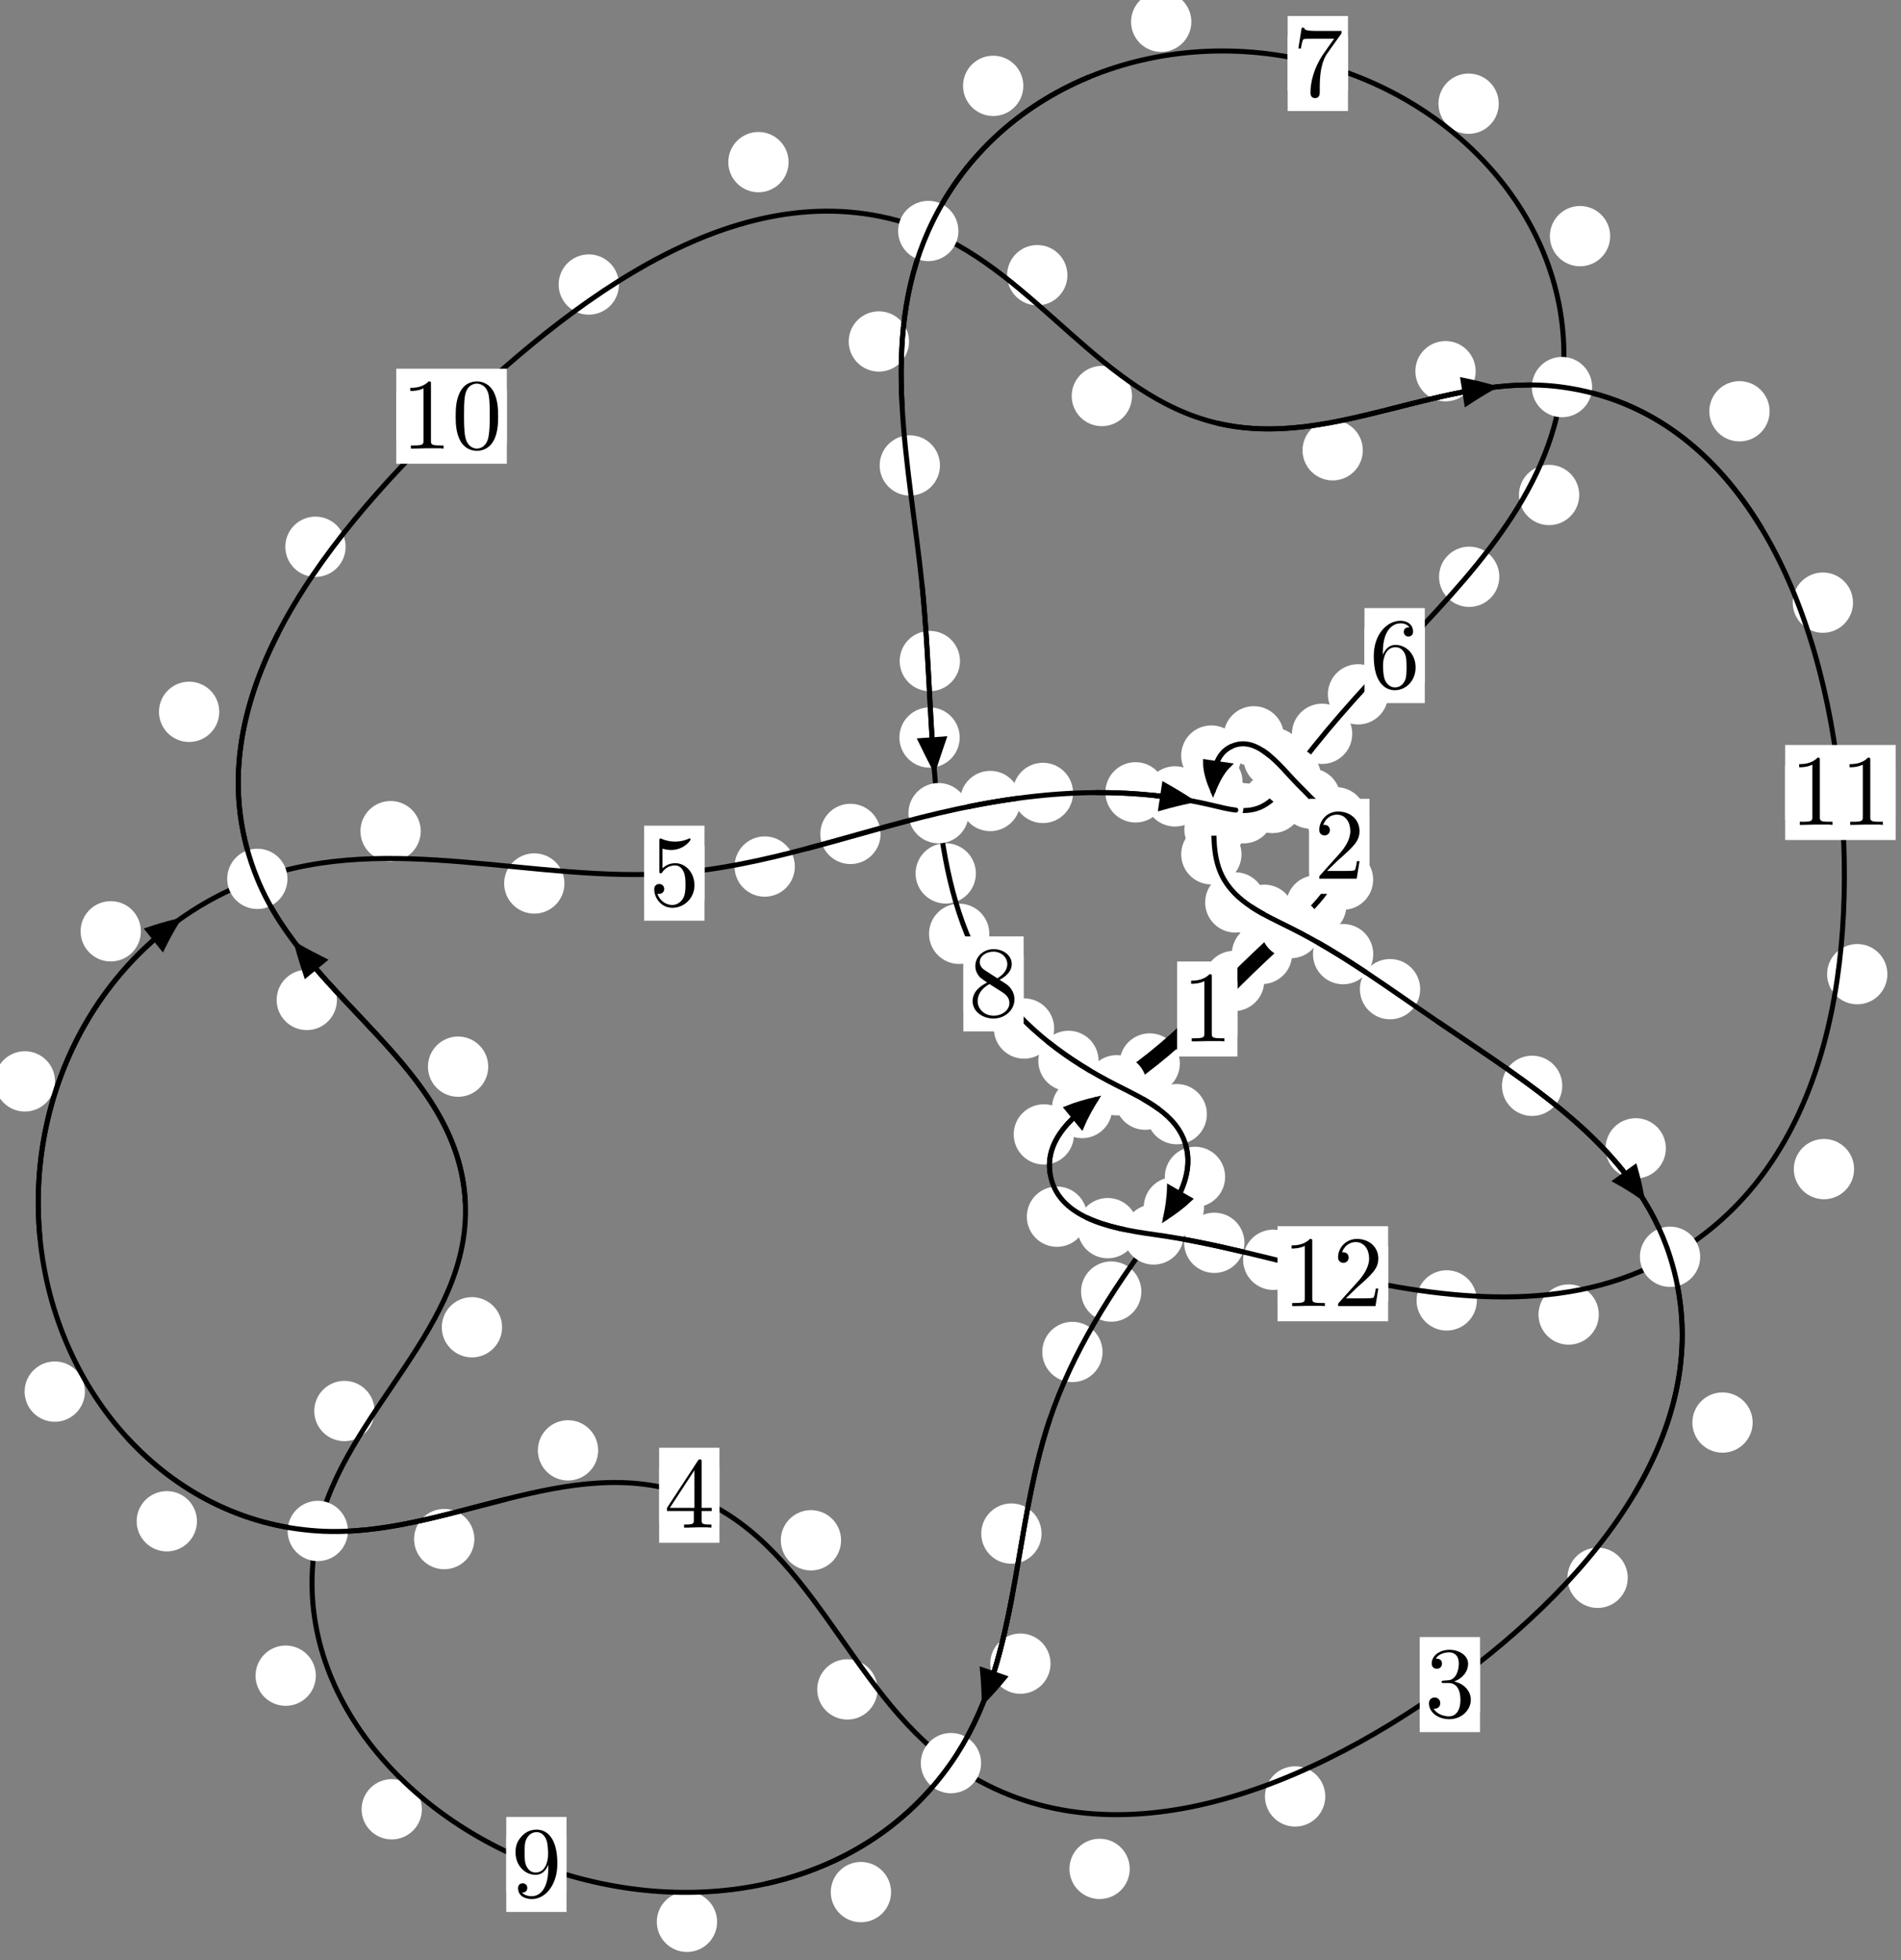 <?xml version="1.0"?>
<!-- Created by MetaPost 1.999 on 2021.07.05:2357 -->
<svg version="1.1" xmlns="http://www.w3.org/2000/svg" xmlns:xlink="http://www.w3.org/1999/xlink" width="188.492" height="194.332" viewBox="0 0 188.492 194.332">
<rect x="0" y="0" width="188.492" height="194.332" fill="#808080" stroke="none"/>
<!-- Original BoundingBox: -128.523697 -101.502838 59.967865 92.829147 -->
  <defs>
    <g transform="scale(0.01,0.01)" id="GLYPHcmr10_48">
      <path style="fill-rule: evenodd;" d="M460 -320C460 -400,455 -480,420 -554C374 -650,292 -666,250 -666C190 -666,117 -640,76 -547C44 -478,39 -400,39 -320C39 -245,43 -155,84 -79C127 2,200 22,249 22C303 22,379 1,423 -94C455 -163,460 -241,460 -320M249 -0C210 -0,151 -25,133 -121C122 -181,122 -273,122 -332C122 -396,122 -462,130 -516C149 -635,224 -644,249 -644C282 -644,348 -626,367 -527C377 -471,377 -395,377 -332C377 -257,377 -189,366 -125C351 -30,294 -0,249 -0"></path>
    </g>
    <g transform="scale(0.01,0.01)" id="GLYPHcmr10_49">
      <path style="fill-rule: evenodd;" d="M294 -640C294 -664,294 -666,271 -666C209 -602,121 -602,89 -602L89 -571C109 -571,168 -571,220 -597L220 -79C220 -43,217 -31,127 -31L95 -31L95 -0L257 -0L130 -3L217 -3L257 -3L297 -3L384 -3L419 -0L419 -31L387 -31C297 -31,294 -42,294 -79"></path>
    </g>
    <g transform="scale(0.01,0.01)" id="GLYPHcmr10_50">
      <path style="fill-rule: evenodd;" d="M127 -77L233 -180C389 -318,449 -372,449 -472C449 -586,359 -666,237 -666C124 -666,50 -574,50 -485C50 -429,100 -429,103 -429C120 -429,155 -441,155 -482C155 -508,137 -534,102 -534C94 -534,92 -534,89 -533C112 -598,166 -635,224 -635C315 -635,358 -554,358 -472C358 -392,308 -313,253 -251L61 -37C50 -26,50 -24,50 -0L421 -0L449 -174L424 -174C419 -144,412 -100,402 -85C395 -77,329 -77,307 -77"></path>
    </g>
    <g transform="scale(0.01,0.01)" id="GLYPHcmr10_51">
      <path style="fill-rule: evenodd;" d="M290 -352C372 -379,430 -449,430 -528C430 -610,342 -666,246 -666C145 -666,69 -606,69 -530C69 -497,91 -478,120 -478C151 -478,171 -500,171 -529C171 -579,124 -579,109 -579C140 -628,206 -641,242 -641C283 -641,338 -619,338 -529C338 -517,336 -459,310 -415C280 -367,246 -364,221 -363C213 -362,189 -360,182 -360C174 -359,167 -358,167 -348C167 -337,174 -337,191 -337L235 -337C317 -337,354 -269,354 -171C354 -35,285 -6,241 -6C198 -6,123 -23,88 -82C123 -77,154 -99,154 -137C154 -173,127 -193,98 -193C74 -193,42 -179,42 -135C42 -44,135 22,244 22C366 22,457 -69,457 -171C457 -253,394 -331,290 -352"></path>
    </g>
    <g transform="scale(0.01,0.01)" id="GLYPHcmr10_52">
      <path style="fill-rule: evenodd;" d="M294 -165L294 -78C294 -42,292 -31,218 -31L197 -31L197 -0L332 -0L238 -3L290 -3L332 -3L374 -3L427 -3L468 -0L468 -31L447 -31C373 -31,371 -42,371 -78L371 -165L471 -165L471 -196L371 -196L371 -651C371 -671,371 -677,355 -677C346 -677,343 -677,335 -665L28 -196L28 -165M300 -196L56 -196L300 -569"></path>
    </g>
    <g transform="scale(0.01,0.01)" id="GLYPHcmr10_53">
      <path style="fill-rule: evenodd;" d="M449 -201C449 -320,367 -420,259 -420C211 -420,168 -404,132 -369L132 -564C152 -558,185 -551,217 -551C340 -551,410 -642,410 -655C410 -661,407 -666,400 -666C399 -666,397 -666,392 -663C372 -654,323 -634,256 -634C216 -634,170 -641,123 -662C115 -665,113 -665,111 -665C101 -665,101 -657,101 -641L101 -345C101 -327,101 -319,115 -319C122 -319,124 -322,128 -328C139 -344,176 -398,257 -398C309 -398,334 -352,342 -334C358 -297,360 -258,360 -208C360 -173,360 -113,336 -71C312 -32,275 -6,229 -6C156 -6,99 -59,82 -118C85 -117,88 -116,99 -116C132 -116,149 -141,149 -165C149 -189,132 -214,99 -214C85 -214,50 -207,50 -161C50 -75,119 22,231 22C347 22,449 -74,449 -201"></path>
    </g>
    <g transform="scale(0.01,0.01)" id="GLYPHcmr10_54">
      <path style="fill-rule: evenodd;" d="M132 -328L132 -352C132 -605,256 -641,307 -641C331 -641,373 -635,395 -601C380 -601,340 -601,340 -556C340 -525,364 -510,386 -510C402 -510,432 -519,432 -558C432 -618,388 -666,305 -666C177 -666,42 -537,42 -316C42 -49,158 22,251 22C362 22,457 -72,457 -204C457 -331,368 -427,257 -427C189 -427,152 -376,132 -328M251 -6C188 -6,158 -66,152 -81C134 -128,134 -208,134 -226C134 -304,166 -404,256 -404C272 -404,318 -404,349 -342C367 -305,367 -254,367 -205C367 -157,367 -107,350 -71C320 -11,274 -6,251 -6"></path>
    </g>
    <g transform="scale(0.01,0.01)" id="GLYPHcmr10_55">
      <path style="fill-rule: evenodd;" d="M476 -609C485 -621,485 -623,485 -644L242 -644C120 -644,118 -657,114 -676L89 -676L56 -470L81 -470C84 -486,93 -549,106 -561C113 -567,191 -567,204 -567L411 -567C400 -551,321 -442,299 -409C209 -274,176 -135,176 -33C176 -23,176 22,222 22C268 22,268 -23,268 -33L268 -84C268 -139,271 -194,279 -248C283 -271,297 -357,341 -419"></path>
    </g>
    <g transform="scale(0.01,0.01)" id="GLYPHcmr10_56">
      <path style="fill-rule: evenodd;" d="M163 -457C117 -487,113 -521,113 -538C113 -599,178 -641,249 -641C322 -641,386 -589,386 -517C386 -460,347 -412,287 -377M309 -362C381 -399,430 -451,430 -517C430 -609,341 -666,250 -666C150 -666,69 -592,69 -499C69 -481,71 -436,113 -389C124 -377,161 -352,186 -335C128 -306,42 -250,42 -151C42 -45,144 22,249 22C362 22,457 -61,457 -168C457 -204,446 -249,408 -291C389 -312,373 -322,309 -362M209 -320L332 -242C360 -223,407 -193,407 -132C407 -58,332 -6,250 -6C164 -6,92 -68,92 -151C92 -209,124 -273,209 -320"></path>
    </g>
    <g transform="scale(0.01,0.01)" id="GLYPHcmr10_57">
      <path style="fill-rule: evenodd;" d="M367 -318L367 -286C367 -52,263 -6,205 -6C188 -6,134 -8,107 -42C151 -42,159 -71,159 -88C159 -119,135 -134,113 -134C97 -134,67 -125,67 -86C67 -19,121 22,206 22C335 22,457 -114,457 -329C457 -598,342 -666,253 -666C198 -666,149 -648,106 -603C65 -558,42 -516,42 -441C42 -316,130 -218,242 -218C303 -218,344 -260,367 -318M243 -241C227 -241,181 -241,150 -304C132 -341,132 -391,132 -440C132 -494,132 -541,153 -578C180 -628,218 -641,253 -641C299 -641,332 -607,349 -562C361 -530,365 -467,365 -421C365 -338,331 -241,243 -241"></path>
    </g>
  </defs>
  <path d="M125.353 97.242C125.353 96.45,125.038 95.69,124.477 95.129C123.917 94.569,123.157 94.254,122.364 94.254C121.571 94.254,120.811 94.569,120.251 95.129C119.69 95.69,119.375 96.45,119.375 97.242C119.375 98.035,119.69 98.795,120.251 99.356C120.811 99.916,121.571 100.231,122.364 100.231C123.157 100.231,123.917 99.916,124.477 99.356C125.038 98.795,125.353 98.035,125.353 97.242Z" style="fill: rgb(100%,100%,100%);stroke: none;"></path>
  <path d="M122.694 100.025C122.694 99.232,122.379 98.472,121.819 97.912C121.258 97.351,120.498 97.036,119.706 97.036C118.913 97.036,118.153 97.351,117.592 97.912C117.032 98.472,116.717 99.232,116.717 100.025C116.717 100.818,117.032 101.578,117.592 102.138C118.153 102.699,118.913 103.014,119.706 103.014C120.498 103.014,121.258 102.699,121.819 102.138C122.379 101.578,122.694 100.818,122.694 100.025Z" style="fill: rgb(100%,100%,100%);stroke: none;"></path>
  <path d="M133.5 89.754C133.5 88.962,133.185 88.201,132.625 87.641C132.064 87.08,131.304 86.766,130.512 86.766C129.719 86.766,128.959 87.08,128.398 87.641C127.838 88.201,127.523 88.962,127.523 89.754C127.523 90.547,127.838 91.307,128.398 91.868C128.959 92.428,129.719 92.743,130.512 92.743C131.304 92.743,132.064 92.428,132.625 91.868C133.185 91.307,133.5 90.547,133.5 89.754Z" style="fill: rgb(100%,100%,100%);stroke: none;"></path>
  <path d="M128.12 94.565C128.12 93.773,127.805 93.012,127.244 92.452C126.684 91.891,125.924 91.577,125.131 91.577C124.338 91.577,123.578 91.891,123.018 92.452C122.457 93.012,122.142 93.773,122.142 94.565C122.142 95.358,122.457 96.118,123.018 96.679C123.578 97.239,124.338 97.554,125.131 97.554C125.924 97.554,126.684 97.239,127.244 96.679C127.805 96.118,128.12 95.358,128.12 94.565Z" style="fill: rgb(100%,100%,100%);stroke: none;"></path>
  <path d="M135.475 81.018C135.475 80.226,135.16 79.466,134.599 78.905C134.039 78.345,133.279 78.03,132.486 78.03C131.693 78.03,130.933 78.345,130.373 78.905C129.812 79.466,129.497 80.226,129.497 81.018C129.497 81.811,129.812 82.571,130.373 83.132C130.933 83.692,131.693 84.007,132.486 84.007C133.279 84.007,134.039 83.692,134.599 83.132C135.16 82.571,135.475 81.811,135.475 81.018Z" style="fill: rgb(100%,100%,100%);stroke: none;"></path>
  <path d="M136.153 87.201C136.153 86.408,135.838 85.648,135.278 85.088C134.717 84.527,133.957 84.212,133.165 84.212C132.372 84.212,131.612 84.527,131.051 85.088C130.491 85.648,130.176 86.408,130.176 87.201C130.176 87.994,130.491 88.754,131.051 89.314C131.612 89.875,132.372 90.19,133.165 90.19C133.957 90.19,134.717 89.875,135.278 89.314C135.838 88.754,136.153 87.994,136.153 87.201Z" style="fill: rgb(100%,100%,100%);stroke: none;"></path>
  <path d="M129.272 75.141C129.272 74.349,128.957 73.589,128.397 73.028C127.836 72.468,127.076 72.153,126.283 72.153C125.491 72.153,124.73 72.468,124.17 73.028C123.609 73.589,123.295 74.349,123.295 75.141C123.295 75.934,123.609 76.694,124.17 77.255C124.73 77.815,125.491 78.13,126.283 78.13C127.076 78.13,127.836 77.815,128.397 77.255C128.957 76.694,129.272 75.934,129.272 75.141Z" style="fill: rgb(100%,100%,100%);stroke: none;"></path>
  <path d="M132.924 79.161C132.924 78.369,132.609 77.608,132.049 77.048C131.489 76.487,130.728 76.172,129.936 76.172C129.143 76.172,128.383 76.487,127.822 77.048C127.262 77.608,126.947 78.369,126.947 79.161C126.947 79.954,127.262 80.714,127.822 81.275C128.383 81.835,129.143 82.15,129.936 82.15C130.728 82.15,131.489 81.835,132.049 81.275C132.609 80.714,132.924 79.954,132.924 79.161Z" style="fill: rgb(100%,100%,100%);stroke: none;"></path>
  <path d="M123.096 74.9C123.096 74.108,122.781 73.347,122.221 72.787C121.661 72.226,120.9 71.911,120.108 71.911C119.315 71.911,118.555 72.226,117.994 72.787C117.434 73.347,117.119 74.108,117.119 74.9C117.119 75.693,117.434 76.453,117.994 77.014C118.555 77.574,119.315 77.889,120.108 77.889C120.9 77.889,121.661 77.574,122.221 77.014C122.781 76.453,123.096 75.693,123.096 74.9Z" style="fill: rgb(100%,100%,100%);stroke: none;"></path>
  <path d="M127.307 72.994C127.307 72.201,126.992 71.441,126.432 70.881C125.871 70.32,125.111 70.005,124.318 70.005C123.526 70.005,122.766 70.32,122.205 70.881C121.645 71.441,121.33 72.201,121.33 72.994C121.33 73.787,121.645 74.547,122.205 75.107C122.766 75.668,123.526 75.983,124.318 75.983C125.111 75.983,125.871 75.668,126.432 75.107C126.992 74.547,127.307 73.787,127.307 72.994Z" style="fill: rgb(100%,100%,100%);stroke: none;"></path>
  <path d="M123.409 82.222C123.409 81.429,123.094 80.669,122.534 80.109C121.973 79.548,121.213 79.233,120.421 79.233C119.628 79.233,118.868 79.548,118.307 80.109C117.747 80.669,117.432 81.429,117.432 82.222C117.432 83.015,117.747 83.775,118.307 84.335C118.868 84.896,119.628 85.211,120.421 85.211C121.213 85.211,121.973 84.896,122.534 84.335C123.094 83.775,123.409 83.015,123.409 82.222Z" style="fill: rgb(100%,100%,100%);stroke: none;"></path>
  <path d="M123.204 77.534C123.204 76.741,122.889 75.981,122.329 75.421C121.768 74.86,121.008 74.545,120.216 74.545C119.423 74.545,118.663 74.86,118.102 75.421C117.542 75.981,117.227 76.741,117.227 77.534C117.227 78.327,117.542 79.087,118.102 79.647C118.663 80.208,119.423 80.523,120.216 80.523C121.008 80.523,121.768 80.208,122.329 79.647C122.889 79.087,123.204 78.327,123.204 77.534Z" style="fill: rgb(100%,100%,100%);stroke: none;"></path>
  <path d="M125.474 89.46C125.474 88.667,125.159 87.907,124.598 87.346C124.038 86.786,123.278 86.471,122.485 86.471C121.692 86.471,120.932 86.786,120.372 87.346C119.811 87.907,119.496 88.667,119.496 89.46C119.496 90.252,119.811 91.012,120.372 91.573C120.932 92.133,121.692 92.448,122.485 92.448C123.278 92.448,124.038 92.133,124.598 91.573C125.159 91.012,125.474 90.252,125.474 89.46Z" style="fill: rgb(100%,100%,100%);stroke: none;"></path>
  <path d="M123.1 84.688C123.1 83.895,122.785 83.135,122.224 82.574C121.664 82.014,120.904 81.699,120.111 81.699C119.318 81.699,118.558 82.014,117.998 82.574C117.437 83.135,117.122 83.895,117.122 84.688C117.122 85.48,117.437 86.241,117.998 86.801C118.558 87.362,119.318 87.676,120.111 87.676C120.904 87.676,121.664 87.362,122.224 86.801C122.785 86.241,123.1 85.48,123.1 84.688Z" style="fill: rgb(100%,100%,100%);stroke: none;"></path>
  <path d="M136.163 94.584C136.163 93.792,135.849 93.031,135.288 92.471C134.728 91.911,133.967 91.596,133.175 91.596C132.382 91.596,131.622 91.911,131.061 92.471C130.501 93.031,130.186 93.792,130.186 94.584C130.186 95.377,130.501 96.137,131.061 96.698C131.622 97.258,132.382 97.573,133.175 97.573C133.967 97.573,134.728 97.258,135.288 96.698C135.849 96.137,136.163 95.377,136.163 94.584Z" style="fill: rgb(100%,100%,100%);stroke: none;"></path>
  <path d="M128.355 90.685C128.355 89.892,128.04 89.132,127.48 88.572C126.919 88.011,126.159 87.696,125.367 87.696C124.574 87.696,123.814 88.011,123.253 88.572C122.693 89.132,122.378 89.892,122.378 90.685C122.378 91.478,122.693 92.238,123.253 92.798C123.814 93.359,124.574 93.674,125.367 93.674C126.159 93.674,126.919 93.359,127.48 92.798C128.04 92.238,128.355 91.478,128.355 90.685Z" style="fill: rgb(100%,100%,100%);stroke: none;"></path>
  <path d="M154.904 107.639C154.904 106.847,154.589 106.087,154.028 105.526C153.468 104.966,152.708 104.651,151.915 104.651C151.122 104.651,150.362 104.966,149.802 105.526C149.241 106.087,148.926 106.847,148.926 107.639C148.926 108.432,149.241 109.192,149.802 109.753C150.362 110.313,151.122 110.628,151.915 110.628C152.708 110.628,153.468 110.313,154.028 109.753C154.589 109.192,154.904 108.432,154.904 107.639Z" style="fill: rgb(100%,100%,100%);stroke: none;"></path>
  <path d="M140.817 98.058C140.817 97.265,140.502 96.505,139.942 95.944C139.381 95.384,138.621 95.069,137.828 95.069C137.036 95.069,136.275 95.384,135.715 95.944C135.154 96.505,134.839 97.265,134.839 98.058C134.839 98.85,135.154 99.611,135.715 100.171C136.275 100.731,137.036 101.046,137.828 101.046C138.621 101.046,139.381 100.731,139.942 100.171C140.502 99.611,140.817 98.85,140.817 98.058Z" style="fill: rgb(100%,100%,100%);stroke: none;"></path>
  <path d="M173.783 141.02C173.783 140.227,173.468 139.467,172.907 138.906C172.347 138.346,171.587 138.031,170.794 138.031C170.001 138.031,169.241 138.346,168.681 138.906C168.12 139.467,167.805 140.227,167.805 141.02C167.805 141.812,168.12 142.572,168.681 143.133C169.241 143.693,170.001 144.008,170.794 144.008C171.587 144.008,172.347 143.693,172.907 143.133C173.468 142.572,173.783 141.812,173.783 141.02Z" style="fill: rgb(100%,100%,100%);stroke: none;"></path>
  <path d="M165.177 113.836C165.177 113.044,164.862 112.283,164.302 111.723C163.741 111.163,162.981 110.848,162.188 110.848C161.396 110.848,160.635 111.163,160.075 111.723C159.515 112.283,159.2 113.044,159.2 113.836C159.2 114.629,159.515 115.389,160.075 115.95C160.635 116.51,161.396 116.825,162.188 116.825C162.981 116.825,163.741 116.51,164.302 115.95C164.862 115.389,165.177 114.629,165.177 113.836Z" style="fill: rgb(100%,100%,100%);stroke: none;"></path>
  <path d="M131.406 178.085C131.406 177.292,131.091 176.532,130.53 175.971C129.97 175.411,129.209 175.096,128.417 175.096C127.624 175.096,126.864 175.411,126.303 175.971C125.743 176.532,125.428 177.292,125.428 178.085C125.428 178.877,125.743 179.638,126.303 180.198C126.864 180.758,127.624 181.073,128.417 181.073C129.209 181.073,129.97 180.758,130.53 180.198C131.091 179.638,131.406 178.877,131.406 178.085Z" style="fill: rgb(100%,100%,100%);stroke: none;"></path>
  <path d="M161.397 156.41C161.397 155.618,161.082 154.858,160.521 154.297C159.961 153.737,159.201 153.422,158.408 153.422C157.615 153.422,156.855 153.737,156.295 154.297C155.734 154.858,155.419 155.618,155.419 156.41C155.419 157.203,155.734 157.963,156.295 158.524C156.855 159.084,157.615 159.399,158.408 159.399C159.201 159.399,159.961 159.084,160.521 158.524C161.082 157.963,161.397 157.203,161.397 156.41Z" style="fill: rgb(100%,100%,100%);stroke: none;"></path>
  <path d="M87.008 167.474C87.008 166.681,86.693 165.921,86.133 165.361C85.573 164.8,84.812 164.485,84.02 164.485C83.227 164.485,82.467 164.8,81.906 165.361C81.346 165.921,81.031 166.681,81.031 167.474C81.031 168.267,81.346 169.027,81.906 169.587C82.467 170.148,83.227 170.463,84.02 170.463C84.812 170.463,85.573 170.148,86.133 169.587C86.693 169.027,87.008 168.267,87.008 167.474Z" style="fill: rgb(100%,100%,100%);stroke: none;"></path>
  <path d="M112.018 185.266C112.018 184.473,111.703 183.713,111.143 183.152C110.582 182.592,109.822 182.277,109.03 182.277C108.237 182.277,107.477 182.592,106.916 183.152C106.356 183.713,106.041 184.473,106.041 185.266C106.041 186.058,106.356 186.818,106.916 187.379C107.477 187.939,108.237 188.254,109.03 188.254C109.822 188.254,110.582 187.939,111.143 187.379C111.703 186.818,112.018 186.058,112.018 185.266Z" style="fill: rgb(100%,100%,100%);stroke: none;"></path>
  <path d="M59.309 143.777C59.309 142.984,58.994 142.224,58.434 141.663C57.873 141.103,57.113 140.788,56.32 140.788C55.528 140.788,54.768 141.103,54.207 141.663C53.647 142.224,53.332 142.984,53.332 143.777C53.332 144.569,53.647 145.329,54.207 145.89C54.768 146.45,55.528 146.765,56.32 146.765C57.113 146.765,57.873 146.45,58.434 145.89C58.994 145.329,59.309 144.569,59.309 143.777Z" style="fill: rgb(100%,100%,100%);stroke: none;"></path>
  <path d="M83.396 152.691C83.396 151.898,83.081 151.138,82.521 150.578C81.961 150.017,81.2 149.702,80.408 149.702C79.615 149.702,78.855 150.017,78.294 150.578C77.734 151.138,77.419 151.898,77.419 152.691C77.419 153.484,77.734 154.244,78.294 154.804C78.855 155.365,79.615 155.68,80.408 155.68C81.2 155.68,81.961 155.365,82.521 154.804C83.081 154.244,83.396 153.484,83.396 152.691Z" style="fill: rgb(100%,100%,100%);stroke: none;"></path>
  <path d="M19.529 150.805C19.529 150.012,19.214 149.252,18.653 148.691C18.093 148.131,17.333 147.816,16.54 147.816C15.747 147.816,14.987 148.131,14.427 148.691C13.866 149.252,13.551 150.012,13.551 150.805C13.551 151.597,13.866 152.358,14.427 152.918C14.987 153.479,15.747 153.794,16.54 153.794C17.333 153.794,18.093 153.479,18.653 152.918C19.214 152.358,19.529 151.597,19.529 150.805Z" style="fill: rgb(100%,100%,100%);stroke: none;"></path>
  <path d="M47.035 152.572C47.035 151.78,46.72 151.019,46.16 150.459C45.599 149.899,44.839 149.584,44.046 149.584C43.254 149.584,42.494 149.899,41.933 150.459C41.373 151.019,41.058 151.78,41.058 152.572C41.058 153.365,41.373 154.125,41.933 154.686C42.494 155.246,43.254 155.561,44.046 155.561C44.839 155.561,45.599 155.246,46.16 154.686C46.72 154.125,47.035 153.365,47.035 152.572Z" style="fill: rgb(100%,100%,100%);stroke: none;"></path>
  <path d="M5.454 107.201C5.454 106.408,5.139 105.648,4.578 105.087C4.018 104.527,3.258 104.212,2.465 104.212C1.672 104.212,0.912 104.527,0.352 105.087C-0.209 105.648,-0.524 106.408,-0.524 107.201C-0.524 107.993,-0.209 108.753,0.352 109.314C0.912 109.874,1.672 110.189,2.465 110.189C3.258 110.189,4.018 109.874,4.578 109.314C5.139 108.753,5.454 107.993,5.454 107.201Z" style="fill: rgb(100%,100%,100%);stroke: none;"></path>
  <path d="M8.419 137.953C8.419 137.16,8.104 136.4,7.543 135.84C6.983 135.279,6.223 134.964,5.43 134.964C4.637 134.964,3.877 135.279,3.317 135.84C2.756 136.4,2.441 137.16,2.441 137.953C2.441 138.746,2.756 139.506,3.317 140.066C3.877 140.627,4.637 140.942,5.43 140.942C6.223 140.942,6.983 140.627,7.543 140.066C8.104 139.506,8.419 138.746,8.419 137.953Z" style="fill: rgb(100%,100%,100%);stroke: none;"></path>
  <path d="M41.718 82.393C41.718 81.601,41.403 80.841,40.843 80.28C40.282 79.72,39.522 79.405,38.73 79.405C37.937 79.405,37.177 79.72,36.616 80.28C36.056 80.841,35.741 81.601,35.741 82.393C35.741 83.186,36.056 83.946,36.616 84.507C37.177 85.067,37.937 85.382,38.73 85.382C39.522 85.382,40.282 85.067,40.843 84.507C41.403 83.946,41.718 83.186,41.718 82.393Z" style="fill: rgb(100%,100%,100%);stroke: none;"></path>
  <path d="M13.97 92.322C13.97 91.529,13.655 90.769,13.094 90.208C12.534 89.648,11.774 89.333,10.981 89.333C10.188 89.333,9.428 89.648,8.868 90.208C8.307 90.769,7.992 91.529,7.992 92.322C7.992 93.115,8.307 93.875,8.868 94.435C9.428 94.996,10.188 95.311,10.981 95.311C11.774 95.311,12.534 94.996,13.094 94.435C13.655 93.875,13.97 93.115,13.97 92.322Z" style="fill: rgb(100%,100%,100%);stroke: none;"></path>
  <path d="M78.813 85.903C78.813 85.11,78.498 84.35,77.937 83.789C77.377 83.229,76.617 82.914,75.824 82.914C75.031 82.914,74.271 83.229,73.711 83.789C73.15 84.35,72.835 85.11,72.835 85.903C72.835 86.695,73.15 87.456,73.711 88.016C74.271 88.577,75.031 88.892,75.824 88.892C76.617 88.892,77.377 88.577,77.937 88.016C78.498 87.456,78.813 86.695,78.813 85.903Z" style="fill: rgb(100%,100%,100%);stroke: none;"></path>
  <path d="M55.966 87.58C55.966 86.787,55.651 86.027,55.09 85.466C54.53 84.906,53.77 84.591,52.977 84.591C52.184 84.591,51.424 84.906,50.864 85.466C50.303 86.027,49.988 86.787,49.988 87.58C49.988 88.372,50.303 89.133,50.864 89.693C51.424 90.254,52.184 90.569,52.977 90.569C53.77 90.569,54.53 90.254,55.09 89.693C55.651 89.133,55.966 88.372,55.966 87.58Z" style="fill: rgb(100%,100%,100%);stroke: none;"></path>
  <path d="M101.176 79.406C101.176 78.613,100.861 77.853,100.3 77.293C99.74 76.732,98.98 76.417,98.187 76.417C97.394 76.417,96.634 76.732,96.074 77.293C95.513 77.853,95.198 78.613,95.198 79.406C95.198 80.199,95.513 80.959,96.074 81.519C96.634 82.08,97.394 82.395,98.187 82.395C98.98 82.395,99.74 82.08,100.3 81.519C100.861 80.959,101.176 80.199,101.176 79.406Z" style="fill: rgb(100%,100%,100%);stroke: none;"></path>
  <path d="M87.314 82.669C87.314 81.876,87 81.116,86.439 80.555C85.879 79.995,85.118 79.68,84.326 79.68C83.533 79.68,82.773 79.995,82.212 80.555C81.652 81.116,81.337 81.876,81.337 82.669C81.337 83.461,81.652 84.221,82.212 84.782C82.773 85.342,83.533 85.657,84.326 85.657C85.118 85.657,85.879 85.342,86.439 84.782C87 84.221,87.314 83.461,87.314 82.669Z" style="fill: rgb(100%,100%,100%);stroke: none;"></path>
  <path d="M115.582 78.546C115.582 77.753,115.267 76.993,114.707 76.433C114.146 75.872,113.386 75.557,112.594 75.557C111.801 75.557,111.041 75.872,110.48 76.433C109.92 76.993,109.605 77.753,109.605 78.546C109.605 79.339,109.92 80.099,110.48 80.659C111.041 81.22,111.801 81.535,112.594 81.535C113.386 81.535,114.146 81.22,114.707 80.659C115.267 80.099,115.582 79.339,115.582 78.546Z" style="fill: rgb(100%,100%,100%);stroke: none;"></path>
  <path d="M106.398 78.604C106.398 77.811,106.083 77.051,105.523 76.491C104.962 75.93,104.202 75.615,103.41 75.615C102.617 75.615,101.857 75.93,101.296 76.491C100.736 77.051,100.421 77.811,100.421 78.604C100.421 79.397,100.736 80.157,101.296 80.717C101.857 81.278,102.617 81.593,103.41 81.593C104.202 81.593,104.962 81.278,105.523 80.717C106.083 80.157,106.398 79.397,106.398 78.604Z" style="fill: rgb(100%,100%,100%);stroke: none;"></path>
  <path d="M124.769 80.206C124.769 79.413,124.455 78.653,123.894 78.092C123.334 77.532,122.573 77.217,121.781 77.217C120.988 77.217,120.228 77.532,119.667 78.092C119.107 78.653,118.792 79.413,118.792 80.206C118.792 80.998,119.107 81.758,119.667 82.319C120.228 82.879,120.988 83.194,121.781 83.194C122.573 83.194,123.334 82.879,123.894 82.319C124.455 81.758,124.769 80.998,124.769 80.206Z" style="fill: rgb(100%,100%,100%);stroke: none;"></path>
  <path d="M119.494 78.948C119.494 78.156,119.179 77.395,118.619 76.835C118.058 76.274,117.298 75.96,116.505 75.96C115.713 75.96,114.953 76.274,114.392 76.835C113.832 77.395,113.517 78.156,113.517 78.948C113.517 79.741,113.832 80.501,114.392 81.062C114.953 81.622,115.713 81.937,116.505 81.937C117.298 81.937,118.058 81.622,118.619 81.062C119.179 80.501,119.494 79.741,119.494 78.948Z" style="fill: rgb(100%,100%,100%);stroke: none;"></path>
  <path d="M129.164 79.6C129.164 78.808,128.849 78.047,128.288 77.487C127.728 76.926,126.968 76.611,126.175 76.611C125.382 76.611,124.622 76.926,124.062 77.487C123.501 78.047,123.186 78.808,123.186 79.6C123.186 80.393,123.501 81.153,124.062 81.714C124.622 82.274,125.382 82.589,126.175 82.589C126.968 82.589,127.728 82.274,128.288 81.714C128.849 81.153,129.164 80.393,129.164 79.6Z" style="fill: rgb(100%,100%,100%);stroke: none;"></path>
  <path d="M126.29 80.621C126.29 79.828,125.975 79.068,125.414 78.507C124.854 77.947,124.094 77.632,123.301 77.632C122.508 77.632,121.748 77.947,121.188 78.507C120.627 79.068,120.312 79.828,120.312 80.621C120.312 81.413,120.627 82.174,121.188 82.734C121.748 83.294,122.508 83.609,123.301 83.609C124.094 83.609,124.854 83.294,125.414 82.734C125.975 82.174,126.29 81.413,126.29 80.621Z" style="fill: rgb(100%,100%,100%);stroke: none;"></path>
  <path d="M134.08 72.744C134.08 71.951,133.765 71.191,133.204 70.631C132.644 70.07,131.884 69.755,131.091 69.755C130.298 69.755,129.538 70.07,128.978 70.631C128.417 71.191,128.102 71.951,128.102 72.744C128.102 73.537,128.417 74.297,128.978 74.857C129.538 75.418,130.298 75.733,131.091 75.733C131.884 75.733,132.644 75.418,133.204 74.857C133.765 74.297,134.08 73.537,134.08 72.744Z" style="fill: rgb(100%,100%,100%);stroke: none;"></path>
  <path d="M130.089 78.279C130.089 77.486,129.774 76.726,129.214 76.165C128.653 75.605,127.893 75.29,127.1 75.29C126.308 75.29,125.547 75.605,124.987 76.165C124.426 76.726,124.111 77.486,124.111 78.279C124.111 79.071,124.426 79.831,124.987 80.392C125.547 80.952,126.308 81.267,127.1 81.267C127.893 81.267,128.653 80.952,129.214 80.392C129.774 79.831,130.089 79.071,130.089 78.279Z" style="fill: rgb(100%,100%,100%);stroke: none;"></path>
  <path d="M148.664 57.177C148.664 56.384,148.349 55.624,147.789 55.064C147.228 54.503,146.468 54.188,145.676 54.188C144.883 54.188,144.123 54.503,143.562 55.064C143.002 55.624,142.687 56.384,142.687 57.177C142.687 57.97,143.002 58.73,143.562 59.29C144.123 59.851,144.883 60.166,145.676 60.166C146.468 60.166,147.228 59.851,147.789 59.29C148.349 58.73,148.664 57.97,148.664 57.177Z" style="fill: rgb(100%,100%,100%);stroke: none;"></path>
  <path d="M137.642 68.829C137.642 68.037,137.327 67.276,136.767 66.716C136.206 66.155,135.446 65.841,134.654 65.841C133.861 65.841,133.101 66.155,132.54 66.716C131.98 67.276,131.665 68.037,131.665 68.829C131.665 69.622,131.98 70.382,132.54 70.943C133.101 71.503,133.861 71.818,134.654 71.818C135.446 71.818,136.206 71.503,136.767 70.943C137.327 70.382,137.642 69.622,137.642 68.829Z" style="fill: rgb(100%,100%,100%);stroke: none;"></path>
  <path d="M159.655 23.409C159.655 22.617,159.34 21.856,158.779 21.296C158.219 20.735,157.459 20.42,156.666 20.42C155.873 20.42,155.113 20.735,154.553 21.296C153.992 21.856,153.677 22.617,153.677 23.409C153.677 24.202,153.992 24.962,154.553 25.523C155.113 26.083,155.873 26.398,156.666 26.398C157.459 26.398,158.219 26.083,158.779 25.523C159.34 24.962,159.655 24.202,159.655 23.409Z" style="fill: rgb(100%,100%,100%);stroke: none;"></path>
  <path d="M156.588 49.068C156.588 48.276,156.273 47.516,155.713 46.955C155.152 46.395,154.392 46.08,153.599 46.08C152.807 46.08,152.047 46.395,151.486 46.955C150.926 47.516,150.611 48.276,150.611 49.068C150.611 49.861,150.926 50.621,151.486 51.182C152.047 51.742,152.807 52.057,153.599 52.057C154.392 52.057,155.152 51.742,155.713 51.182C156.273 50.621,156.588 49.861,156.588 49.068Z" style="fill: rgb(100%,100%,100%);stroke: none;"></path>
  <path d="M118.127 2.16C118.127 1.367,117.812 0.607,117.252 0.046C116.691 -0.514,115.931 -0.829,115.138 -0.829C114.346 -0.829,113.585 -0.514,113.025 0.046C112.465 0.607,112.15 1.367,112.15 2.16C112.15 2.952,112.465 3.712,113.025 4.273C113.585 4.833,114.346 5.148,115.138 5.148C115.931 5.148,116.691 4.833,117.252 4.273C117.812 3.712,118.127 2.952,118.127 2.16Z" style="fill: rgb(100%,100%,100%);stroke: none;"></path>
  <path d="M148.607 10.279C148.607 9.487,148.292 8.726,147.732 8.166C147.172 7.605,146.411 7.29,145.619 7.29C144.826 7.29,144.066 7.605,143.505 8.166C142.945 8.726,142.63 9.487,142.63 10.279C142.63 11.072,142.945 11.832,143.505 12.393C144.066 12.953,144.826 13.268,145.619 13.268C146.411 13.268,147.172 12.953,147.732 12.393C148.292 11.832,148.607 11.072,148.607 10.279Z" style="fill: rgb(100%,100%,100%);stroke: none;"></path>
  <path d="M90.131 33.852C90.131 33.059,89.816 32.299,89.256 31.738C88.695 31.178,87.935 30.863,87.142 30.863C86.35 30.863,85.59 31.178,85.029 31.738C84.469 32.299,84.154 33.059,84.154 33.852C84.154 34.644,84.469 35.404,85.029 35.965C85.59 36.525,86.35 36.84,87.142 36.84C87.935 36.84,88.695 36.525,89.256 35.965C89.816 35.404,90.131 34.644,90.131 33.852Z" style="fill: rgb(100%,100%,100%);stroke: none;"></path>
  <path d="M101.468 8.511C101.468 7.718,101.153 6.958,100.592 6.397C100.032 5.837,99.272 5.522,98.479 5.522C97.686 5.522,96.926 5.837,96.366 6.397C95.805 6.958,95.49 7.718,95.49 8.511C95.49 9.303,95.805 10.064,96.366 10.624C96.926 11.185,97.686 11.5,98.479 11.5C99.272 11.5,100.032 11.185,100.592 10.624C101.153 10.064,101.468 9.303,101.468 8.511Z" style="fill: rgb(100%,100%,100%);stroke: none;"></path>
  <path d="M95.186 65.531C95.186 64.739,94.871 63.978,94.31 63.418C93.75 62.858,92.99 62.543,92.197 62.543C91.404 62.543,90.644 62.858,90.084 63.418C89.523 63.978,89.208 64.739,89.208 65.531C89.208 66.324,89.523 67.084,90.084 67.645C90.644 68.205,91.404 68.52,92.197 68.52C92.99 68.52,93.75 68.205,94.31 67.645C94.871 67.084,95.186 66.324,95.186 65.531Z" style="fill: rgb(100%,100%,100%);stroke: none;"></path>
  <path d="M93.201 46.14C93.201 45.347,92.886 44.587,92.326 44.026C91.765 43.466,91.005 43.151,90.212 43.151C89.42 43.151,88.659 43.466,88.099 44.026C87.538 44.587,87.224 45.347,87.224 46.14C87.224 46.932,87.538 47.692,88.099 48.253C88.659 48.813,89.42 49.128,90.212 49.128C91.005 49.128,91.765 48.813,92.326 48.253C92.886 47.692,93.201 46.932,93.201 46.14Z" style="fill: rgb(100%,100%,100%);stroke: none;"></path>
  <path d="M96.763 86.584C96.763 85.791,96.448 85.031,95.887 84.47C95.327 83.91,94.567 83.595,93.774 83.595C92.981 83.595,92.221 83.91,91.661 84.47C91.1 85.031,90.785 85.791,90.785 86.584C90.785 87.376,91.1 88.136,91.661 88.697C92.221 89.257,92.981 89.572,93.774 89.572C94.567 89.572,95.327 89.257,95.887 88.697C96.448 88.136,96.763 87.376,96.763 86.584Z" style="fill: rgb(100%,100%,100%);stroke: none;"></path>
  <path d="M95.157 73.11C95.157 72.318,94.843 71.558,94.282 70.997C93.722 70.437,92.961 70.122,92.169 70.122C91.376 70.122,90.616 70.437,90.055 70.997C89.495 71.558,89.18 72.318,89.18 73.11C89.18 73.903,89.495 74.663,90.055 75.224C90.616 75.784,91.376 76.099,92.169 76.099C92.961 76.099,93.722 75.784,94.282 75.224C94.843 74.663,95.157 73.903,95.157 73.11Z" style="fill: rgb(100%,100%,100%);stroke: none;"></path>
  <path d="M104.526 101.958C104.526 101.165,104.211 100.405,103.651 99.845C103.09 99.284,102.33 98.969,101.537 98.969C100.745 98.969,99.984 99.284,99.424 99.845C98.863 100.405,98.549 101.165,98.549 101.958C98.549 102.751,98.863 103.511,99.424 104.071C99.984 104.632,100.745 104.947,101.537 104.947C102.33 104.947,103.09 104.632,103.651 104.071C104.211 103.511,104.526 102.751,104.526 101.958Z" style="fill: rgb(100%,100%,100%);stroke: none;"></path>
  <path d="M98.095 92.571C98.095 91.779,97.78 91.018,97.219 90.458C96.659 89.897,95.899 89.583,95.106 89.583C94.313 89.583,93.553 89.897,92.993 90.458C92.432 91.018,92.117 91.779,92.117 92.571C92.117 93.364,92.432 94.124,92.993 94.685C93.553 95.245,94.313 95.56,95.106 95.56C95.899 95.56,96.659 95.245,97.219 94.685C97.78 94.124,98.095 93.364,98.095 92.571Z" style="fill: rgb(100%,100%,100%);stroke: none;"></path>
  <path d="M116.535 109.012C116.535 108.219,116.22 107.459,115.659 106.898C115.099 106.338,114.339 106.023,113.546 106.023C112.753 106.023,111.993 106.338,111.433 106.898C110.872 107.459,110.557 108.219,110.557 109.012C110.557 109.804,110.872 110.564,111.433 111.125C111.993 111.685,112.753 112,113.546 112C114.339 112,115.099 111.685,115.659 111.125C116.22 110.564,116.535 109.804,116.535 109.012Z" style="fill: rgb(100%,100%,100%);stroke: none;"></path>
  <path d="M108.931 105.168C108.931 104.375,108.616 103.615,108.056 103.054C107.495 102.494,106.735 102.179,105.943 102.179C105.15 102.179,104.39 102.494,103.829 103.054C103.269 103.615,102.954 104.375,102.954 105.168C102.954 105.96,103.269 106.721,103.829 107.281C104.39 107.842,105.15 108.157,105.943 108.157C106.735 108.157,107.495 107.842,108.056 107.281C108.616 106.721,108.931 105.96,108.931 105.168Z" style="fill: rgb(100%,100%,100%);stroke: none;"></path>
  <path d="M121.477 116.666C121.477 115.873,121.162 115.113,120.602 114.553C120.041 113.992,119.281 113.677,118.488 113.677C117.696 113.677,116.935 113.992,116.375 114.553C115.814 115.113,115.5 115.873,115.5 116.666C115.5 117.459,115.814 118.219,116.375 118.779C116.935 119.34,117.696 119.655,118.488 119.655C119.281 119.655,120.041 119.34,120.602 118.779C121.162 118.219,121.477 117.459,121.477 116.666Z" style="fill: rgb(100%,100%,100%);stroke: none;"></path>
  <path d="M119.667 110.446C119.667 109.654,119.353 108.893,118.792 108.333C118.232 107.773,117.471 107.458,116.679 107.458C115.886 107.458,115.126 107.773,114.565 108.333C114.005 108.893,113.69 109.654,113.69 110.446C113.69 111.239,114.005 111.999,114.565 112.56C115.126 113.12,115.886 113.435,116.679 113.435C117.471 113.435,118.232 113.12,118.792 112.56C119.353 111.999,119.667 111.239,119.667 110.446Z" style="fill: rgb(100%,100%,100%);stroke: none;"></path>
  <path d="M113.169 128.036C113.169 127.243,112.854 126.483,112.293 125.923C111.733 125.362,110.973 125.047,110.18 125.047C109.387 125.047,108.627 125.362,108.066 125.923C107.506 126.483,107.191 127.243,107.191 128.036C107.191 128.829,107.506 129.589,108.066 130.149C108.627 130.71,109.387 131.025,110.18 131.025C110.973 131.025,111.733 130.71,112.293 130.149C112.854 129.589,113.169 128.829,113.169 128.036Z" style="fill: rgb(100%,100%,100%);stroke: none;"></path>
  <path d="M119.387 119.676C119.387 118.883,119.072 118.123,118.511 117.563C117.951 117.002,117.191 116.687,116.398 116.687C115.605 116.687,114.845 117.002,114.285 117.563C113.724 118.123,113.409 118.883,113.409 119.676C113.409 120.469,113.724 121.229,114.285 121.789C114.845 122.35,115.605 122.665,116.398 122.665C117.191 122.665,117.951 122.35,118.511 121.789C119.072 121.229,119.387 120.469,119.387 119.676Z" style="fill: rgb(100%,100%,100%);stroke: none;"></path>
  <path d="M103.273 152.027C103.273 151.234,102.958 150.474,102.397 149.914C101.837 149.353,101.077 149.038,100.284 149.038C99.491 149.038,98.731 149.353,98.171 149.914C97.61 150.474,97.295 151.234,97.295 152.027C97.295 152.82,97.61 153.58,98.171 154.14C98.731 154.701,99.491 155.016,100.284 155.016C101.077 155.016,101.837 154.701,102.397 154.14C102.958 153.58,103.273 152.82,103.273 152.027Z" style="fill: rgb(100%,100%,100%);stroke: none;"></path>
  <path d="M109.322 134.023C109.322 133.23,109.007 132.47,108.446 131.909C107.886 131.349,107.126 131.034,106.333 131.034C105.54 131.034,104.78 131.349,104.22 131.909C103.659 132.47,103.344 133.23,103.344 134.023C103.344 134.815,103.659 135.576,104.22 136.136C104.78 136.697,105.54 137.012,106.333 137.012C107.126 137.012,107.886 136.697,108.446 136.136C109.007 135.576,109.322 134.815,109.322 134.023Z" style="fill: rgb(100%,100%,100%);stroke: none;"></path>
  <path d="M88.353 187.568C88.353 186.775,88.038 186.015,87.477 185.455C86.917 184.894,86.156 184.579,85.364 184.579C84.571 184.579,83.811 184.894,83.25 185.455C82.69 186.015,82.375 186.775,82.375 187.568C82.375 188.361,82.69 189.121,83.25 189.681C83.811 190.242,84.571 190.557,85.364 190.557C86.156 190.557,86.917 190.242,87.477 189.681C88.038 189.121,88.353 188.361,88.353 187.568Z" style="fill: rgb(100%,100%,100%);stroke: none;"></path>
  <path d="M104.164 164.92C104.164 164.127,103.849 163.367,103.289 162.807C102.728 162.246,101.968 161.931,101.175 161.931C100.383 161.931,99.622 162.246,99.062 162.807C98.502 163.367,98.187 164.127,98.187 164.92C98.187 165.713,98.502 166.473,99.062 167.033C99.622 167.594,100.383 167.909,101.175 167.909C101.968 167.909,102.728 167.594,103.289 167.033C103.849 166.473,104.164 165.713,104.164 164.92Z" style="fill: rgb(100%,100%,100%);stroke: none;"></path>
  <path d="M41.831 179.357C41.831 178.565,41.516 177.805,40.956 177.244C40.395 176.684,39.635 176.369,38.843 176.369C38.05 176.369,37.29 176.684,36.729 177.244C36.169 177.805,35.854 178.565,35.854 179.357C35.854 180.15,36.169 180.91,36.729 181.471C37.29 182.031,38.05 182.346,38.843 182.346C39.635 182.346,40.395 182.031,40.956 181.471C41.516 180.91,41.831 180.15,41.831 179.357Z" style="fill: rgb(100%,100%,100%);stroke: none;"></path>
  <path d="M71.103 190.514C71.103 189.721,70.788 188.961,70.228 188.401C69.667 187.84,68.907 187.525,68.114 187.525C67.322 187.525,66.561 187.84,66.001 188.401C65.44 188.961,65.125 189.721,65.125 190.514C65.125 191.307,65.44 192.067,66.001 192.627C66.561 193.188,67.322 193.503,68.114 193.503C68.907 193.503,69.667 193.188,70.228 192.627C70.788 192.067,71.103 191.307,71.103 190.514Z" style="fill: rgb(100%,100%,100%);stroke: none;"></path>
  <path d="M37.139 139.877C37.139 139.084,36.824 138.324,36.263 137.764C35.703 137.203,34.943 136.888,34.15 136.888C33.357 136.888,32.597 137.203,32.037 137.764C31.476 138.324,31.161 139.084,31.161 139.877C31.161 140.67,31.476 141.43,32.037 141.99C32.597 142.551,33.357 142.866,34.15 142.866C34.943 142.866,35.703 142.551,36.263 141.99C36.824 141.43,37.139 140.67,37.139 139.877Z" style="fill: rgb(100%,100%,100%);stroke: none;"></path>
  <path d="M31.316 166.114C31.316 165.321,31.001 164.561,30.44 164.001C29.88 163.44,29.12 163.125,28.327 163.125C27.534 163.125,26.774 163.44,26.214 164.001C25.653 164.561,25.338 165.321,25.338 166.114C25.338 166.907,25.653 167.667,26.214 168.227C26.774 168.788,27.534 169.103,28.327 169.103C29.12 169.103,29.88 168.788,30.44 168.227C31.001 167.667,31.316 166.907,31.316 166.114Z" style="fill: rgb(100%,100%,100%);stroke: none;"></path>
  <path d="M48.411 105.74C48.411 104.948,48.096 104.188,47.535 103.627C46.975 103.067,46.215 102.752,45.422 102.752C44.629 102.752,43.869 103.067,43.309 103.627C42.748 104.188,42.433 104.948,42.433 105.74C42.433 106.533,42.748 107.293,43.309 107.854C43.869 108.414,44.629 108.729,45.422 108.729C46.215 108.729,46.975 108.414,47.535 107.854C48.096 107.293,48.411 106.533,48.411 105.74Z" style="fill: rgb(100%,100%,100%);stroke: none;"></path>
  <path d="M49.784 131.574C49.784 130.781,49.469 130.021,48.908 129.461C48.348 128.9,47.588 128.585,46.795 128.585C46.002 128.585,45.242 128.9,44.682 129.461C44.121 130.021,43.806 130.781,43.806 131.574C43.806 132.367,44.121 133.127,44.682 133.687C45.242 134.248,46.002 134.563,46.795 134.563C47.588 134.563,48.348 134.248,48.908 133.687C49.469 133.127,49.784 132.367,49.784 131.574Z" style="fill: rgb(100%,100%,100%);stroke: none;"></path>
  <path d="M21.74 70.564C21.74 69.772,21.425 69.012,20.865 68.451C20.304 67.891,19.544 67.576,18.751 67.576C17.959 67.576,17.199 67.891,16.638 68.451C16.078 69.012,15.763 69.772,15.763 70.564C15.763 71.357,16.078 72.117,16.638 72.678C17.199 73.238,17.959 73.553,18.751 73.553C19.544 73.553,20.304 73.238,20.865 72.678C21.425 72.117,21.74 71.357,21.74 70.564Z" style="fill: rgb(100%,100%,100%);stroke: none;"></path>
  <path d="M33.407 99.127C33.407 98.334,33.092 97.574,32.531 97.013C31.971 96.453,31.211 96.138,30.418 96.138C29.625 96.138,28.865 96.453,28.305 97.013C27.744 97.574,27.429 98.334,27.429 99.127C27.429 99.919,27.744 100.68,28.305 101.24C28.865 101.801,29.625 102.116,30.418 102.116C31.211 102.116,31.971 101.801,32.531 101.24C33.092 100.68,33.407 99.919,33.407 99.127Z" style="fill: rgb(100%,100%,100%);stroke: none;"></path>
  <path d="M61.37 28.205C61.37 27.413,61.055 26.653,60.494 26.092C59.934 25.532,59.174 25.217,58.381 25.217C57.588 25.217,56.828 25.532,56.268 26.092C55.707 26.653,55.392 27.413,55.392 28.205C55.392 28.998,55.707 29.758,56.268 30.319C56.828 30.879,57.588 31.194,58.381 31.194C59.174 31.194,59.934 30.879,60.494 30.319C61.055 29.758,61.37 28.998,61.37 28.205Z" style="fill: rgb(100%,100%,100%);stroke: none;"></path>
  <path d="M34.269 54.203C34.269 53.41,33.954 52.65,33.393 52.089C32.833 51.529,32.072 51.214,31.28 51.214C30.487 51.214,29.727 51.529,29.166 52.089C28.606 52.65,28.291 53.41,28.291 54.203C28.291 54.995,28.606 55.756,29.166 56.316C29.727 56.877,30.487 57.191,31.28 57.191C32.072 57.191,32.833 56.877,33.393 56.316C33.954 55.756,34.269 54.995,34.269 54.203Z" style="fill: rgb(100%,100%,100%);stroke: none;"></path>
  <path d="M105.838 27.279C105.838 26.486,105.523 25.726,104.962 25.166C104.402 24.605,103.642 24.29,102.849 24.29C102.056 24.29,101.296 24.605,100.736 25.166C100.175 25.726,99.86 26.486,99.86 27.279C99.86 28.072,100.175 28.832,100.736 29.392C101.296 29.953,102.056 30.268,102.849 30.268C103.642 30.268,104.402 29.953,104.962 29.392C105.523 28.832,105.838 28.072,105.838 27.279Z" style="fill: rgb(100%,100%,100%);stroke: none;"></path>
  <path d="M78.192 16.072C78.192 15.279,77.877 14.519,77.316 13.959C76.756 13.398,75.996 13.083,75.203 13.083C74.41 13.083,73.65 13.398,73.09 13.959C72.529 14.519,72.214 15.279,72.214 16.072C72.214 16.865,72.529 17.625,73.09 18.185C73.65 18.746,74.41 19.061,75.203 19.061C75.996 19.061,76.756 18.746,77.316 18.185C77.877 17.625,78.192 16.865,78.192 16.072Z" style="fill: rgb(100%,100%,100%);stroke: none;"></path>
  <path d="M135.129 44.639C135.129 43.846,134.814 43.086,134.254 42.526C133.693 41.965,132.933 41.65,132.141 41.65C131.348 41.65,130.588 41.965,130.027 42.526C129.467 43.086,129.152 43.846,129.152 44.639C129.152 45.432,129.467 46.192,130.027 46.752C130.588 47.313,131.348 47.628,132.141 47.628C132.933 47.628,133.693 47.313,134.254 46.752C134.814 46.192,135.129 45.432,135.129 44.639Z" style="fill: rgb(100%,100%,100%);stroke: none;"></path>
  <path d="M112.241 39.259C112.241 38.466,111.926 37.706,111.366 37.146C110.805 36.585,110.045 36.27,109.252 36.27C108.46 36.27,107.7 36.585,107.139 37.146C106.579 37.706,106.264 38.466,106.264 39.259C106.264 40.052,106.579 40.812,107.139 41.372C107.7 41.933,108.46 42.248,109.252 42.248C110.045 42.248,110.805 41.933,111.366 41.372C111.926 40.812,112.241 40.052,112.241 39.259Z" style="fill: rgb(100%,100%,100%);stroke: none;"></path>
  <path d="M175.463 40.77C175.463 39.978,175.148 39.217,174.588 38.657C174.027 38.097,173.267 37.782,172.475 37.782C171.682 37.782,170.922 38.097,170.361 38.657C169.801 39.217,169.486 39.978,169.486 40.77C169.486 41.563,169.801 42.323,170.361 42.884C170.922 43.444,171.682 43.759,172.475 43.759C173.267 43.759,174.027 43.444,174.588 42.884C175.148 42.323,175.463 41.563,175.463 40.77Z" style="fill: rgb(100%,100%,100%);stroke: none;"></path>
  <path d="M146.316 36.798C146.316 36.005,146.001 35.245,145.441 34.685C144.88 34.124,144.12 33.809,143.327 33.809C142.535 33.809,141.775 34.124,141.214 34.685C140.654 35.245,140.339 36.005,140.339 36.798C140.339 37.591,140.654 38.351,141.214 38.911C141.775 39.472,142.535 39.787,143.327 39.787C144.12 39.787,144.88 39.472,145.441 38.911C146.001 38.351,146.316 37.591,146.316 36.798Z" style="fill: rgb(100%,100%,100%);stroke: none;"></path>
  <path d="M187.142 96.57C187.142 95.778,186.827 95.018,186.267 94.457C185.706 93.897,184.946 93.582,184.153 93.582C183.361 93.582,182.601 93.897,182.04 94.457C181.48 95.018,181.165 95.778,181.165 96.57C181.165 97.363,181.48 98.123,182.04 98.684C182.601 99.244,183.361 99.559,184.153 99.559C184.946 99.559,185.706 99.244,186.267 98.684C186.827 98.123,187.142 97.363,187.142 96.57Z" style="fill: rgb(100%,100%,100%);stroke: none;"></path>
  <path d="M183.733 59.741C183.733 58.948,183.419 58.188,182.858 57.628C182.298 57.067,181.537 56.752,180.745 56.752C179.952 56.752,179.192 57.067,178.631 57.628C178.071 58.188,177.756 58.948,177.756 59.741C177.756 60.534,178.071 61.294,178.631 61.854C179.192 62.415,179.952 62.73,180.745 62.73C181.537 62.73,182.298 62.415,182.858 61.854C183.419 61.294,183.733 60.534,183.733 59.741Z" style="fill: rgb(100%,100%,100%);stroke: none;"></path>
  <path d="M158.525 130.311C158.525 129.519,158.21 128.758,157.65 128.198C157.089 127.637,156.329 127.323,155.537 127.323C154.744 127.323,153.984 127.637,153.423 128.198C152.863 128.758,152.548 129.519,152.548 130.311C152.548 131.104,152.863 131.864,153.423 132.425C153.984 132.985,154.744 133.3,155.537 133.3C156.329 133.3,157.089 132.985,157.65 132.425C158.21 131.864,158.525 131.104,158.525 130.311Z" style="fill: rgb(100%,100%,100%);stroke: none;"></path>
  <path d="M183.841 115.895C183.841 115.102,183.526 114.342,182.966 113.781C182.405 113.221,181.645 112.906,180.852 112.906C180.06 112.906,179.299 113.221,178.739 113.781C178.179 114.342,177.864 115.102,177.864 115.895C177.864 116.688,178.179 117.448,178.739 118.008C179.299 118.569,180.06 118.884,180.852 118.884C181.645 118.884,182.405 118.569,182.966 118.008C183.526 117.448,183.841 116.688,183.841 115.895Z" style="fill: rgb(100%,100%,100%);stroke: none;"></path>
  <path d="M129.238 124.885C129.238 124.093,128.924 123.332,128.363 122.772C127.803 122.211,127.042 121.896,126.25 121.896C125.457 121.896,124.697 122.211,124.136 122.772C123.576 123.332,123.261 124.093,123.261 124.885C123.261 125.678,123.576 126.438,124.136 126.999C124.697 127.559,125.457 127.874,126.25 127.874C127.042 127.874,127.803 127.559,128.363 126.999C128.924 126.438,129.238 125.678,129.238 124.885Z" style="fill: rgb(100%,100%,100%);stroke: none;"></path>
  <path d="M146.434 128.911C146.434 128.118,146.119 127.358,145.559 126.798C144.998 126.237,144.238 125.922,143.445 125.922C142.653 125.922,141.893 126.237,141.332 126.798C140.772 127.358,140.457 128.118,140.457 128.911C140.457 129.704,140.772 130.464,141.332 131.024C141.893 131.585,142.653 131.9,143.445 131.9C144.238 131.9,144.998 131.585,145.559 131.024C146.119 130.464,146.434 129.704,146.434 128.911Z" style="fill: rgb(100%,100%,100%);stroke: none;"></path>
  <path d="M112.822 121.748C112.822 120.955,112.507 120.195,111.947 119.635C111.386 119.074,110.626 118.759,109.834 118.759C109.041 118.759,108.281 119.074,107.72 119.635C107.16 120.195,106.845 120.955,106.845 121.748C106.845 122.541,107.16 123.301,107.72 123.861C108.281 124.422,109.041 124.737,109.834 124.737C110.626 124.737,111.386 124.422,111.947 123.861C112.507 123.301,112.822 122.541,112.822 121.748Z" style="fill: rgb(100%,100%,100%);stroke: none;"></path>
  <path d="M123.391 123.201C123.391 122.409,123.076 121.649,122.516 121.088C121.955 120.528,121.195 120.213,120.402 120.213C119.61 120.213,118.85 120.528,118.289 121.088C117.729 121.649,117.414 122.409,117.414 123.201C117.414 123.994,117.729 124.754,118.289 125.315C118.85 125.875,119.61 126.19,120.402 126.19C121.195 126.19,121.955 125.875,122.516 125.315C123.076 124.754,123.391 123.994,123.391 123.201Z" style="fill: rgb(100%,100%,100%);stroke: none;"></path>
  <path d="M106.491 112.456C106.491 111.664,106.176 110.904,105.616 110.343C105.055 109.783,104.295 109.468,103.503 109.468C102.71 109.468,101.95 109.783,101.389 110.343C100.829 110.904,100.514 111.664,100.514 112.456C100.514 113.249,100.829 114.009,101.389 114.57C101.95 115.13,102.71 115.445,103.503 115.445C104.295 115.445,105.055 115.13,105.616 114.57C106.176 114.009,106.491 113.249,106.491 112.456Z" style="fill: rgb(100%,100%,100%);stroke: none;"></path>
  <path d="M107.791 120.611C107.791 119.819,107.476 119.058,106.916 118.498C106.355 117.937,105.595 117.623,104.802 117.623C104.01 117.623,103.25 117.937,102.689 118.498C102.129 119.058,101.814 119.819,101.814 120.611C101.814 121.404,102.129 122.164,102.689 122.725C103.25 123.285,104.01 123.6,104.802 123.6C105.595 123.6,106.355 123.285,106.916 122.725C107.476 122.164,107.791 121.404,107.791 120.611Z" style="fill: rgb(100%,100%,100%);stroke: none;"></path>
  <path d="M116.988 105.423C116.988 104.631,116.673 103.871,116.113 103.31C115.552 102.75,114.792 102.435,114 102.435C113.207 102.435,112.447 102.75,111.886 103.31C111.326 103.871,111.011 104.631,111.011 105.423C111.011 106.216,111.326 106.976,111.886 107.537C112.447 108.097,113.207 108.412,114 108.412C114.792 108.412,115.552 108.097,116.113 107.537C116.673 106.976,116.988 106.216,116.988 105.423Z" style="fill: rgb(100%,100%,100%);stroke: none;"></path>
  <path d="M110.285 109.839C110.285 109.047,109.97 108.286,109.409 107.726C108.849 107.165,108.089 106.85,107.296 106.85C106.503 106.85,105.743 107.165,105.183 107.726C104.622 108.286,104.307 109.047,104.307 109.839C104.307 110.632,104.622 111.392,105.183 111.953C105.743 112.513,106.503 112.828,107.296 112.828C108.089 112.828,108.849 112.513,109.409 111.953C109.97 111.392,110.285 110.632,110.285 109.839Z" style="fill: rgb(100%,100%,100%);stroke: none;"></path>
  <path d="M119.706 100.025C122.364 97.242,125.131 94.565,128 92C130.512 89.754,133.165 87.201,132.802 83.899C132.486 81.018,129.936 79.161,128 77.031C126.283 75.141,124.318 72.994,122.129 73.985C120.108 74.9,120.216 77.534,120.317 79.857C120.421 82.222,120.111 84.688,121.171 86.818C122.485 89.46,125.367 90.685,128 92C133.175 94.584,137.828 98.058,142.608 101.309C151.915 107.639,162.188 113.836,165.591 124.585C170.794 141.02,158.408 156.41,143.759 166.997C128.417 178.085,109.03 185.266,94.291 174.781C84.02 167.474,80.408 152.691,68.348 148.228C56.32 143.777,44.046 152.572,31.511 151.767C16.54 150.805,5.43 137.953,3.959 122.698C2.465 107.201,10.981 92.322,25.514 87.122C38.73 82.393,52.977 87.58,66.861 86.561C75.824 85.903,84.326 82.669,93.062 80.612C98.187 79.406,103.41 78.604,108.676 78.571C112.594 78.546,116.505 78.948,120.317 79.857C121.781 80.206,123.301 80.621,124.723 80.116C126.175 79.6,127.1 78.279,128 77.031C131.091 72.744,134.654 68.829,138.284 64.991C145.676 57.177,153.599 49.068,154.878 38.372C156.666 23.409,145.619 10.279,130.669 6.297C115.138 2.16,98.479 8.511,92.042 22.898C87.142 33.852,90.212 46.14,91.428 58.016C92.197 65.531,92.169 73.11,93.062 80.612C93.774 86.584,95.106 92.571,98.509 97.538C101.537 101.958,105.943 105.168,110.721 107.583C113.546 109.012,116.679 110.446,117.56 113.474C118.488 116.666,116.398 119.676,114.39 122.375C110.18 128.036,106.333 134.023,104.084 140.716C100.284 152.027,101.175 164.92,94.291 174.781C85.364 187.568,68.114 190.514,53.185 184.824C38.843 179.357,28.327 166.114,31.511 151.767C34.15 139.877,46.795 131.574,46.132 119.108C45.422 105.74,30.418 99.127,25.514 87.122C18.751 70.564,31.28 54.203,44.772 41.26C58.381 28.205,75.203 16.072,92.042 22.898C102.849 27.279,109.252 39.259,120.717 41.954C132.141 44.639,143.327 36.798,154.878 38.372C172.475 40.77,180.745 59.741,182.487 78.561C184.153 96.57,180.852 115.895,165.591 124.585C155.537 130.311,143.445 128.911,132.156 126.268C126.25 124.885,120.402 123.201,114.39 122.375C109.834 121.748,104.802 120.611,104.123 116.351C103.503 112.456,107.296 109.839,110.721 107.583C114 105.423,116.994 102.864,119.706 100.025" style="stroke:rgb(0%,0%,0%); stroke-width: 0.498;stroke-linecap: round;stroke-linejoin: round;stroke-miterlimit: 10;fill: none;"></path>
  <path d="M119.706 100.025C122.364 97.242,125.131 94.565,128 92" style="stroke:rgb(0%,0%,0%); stroke-width: 1.494;stroke-linecap: round;stroke-linejoin: round;stroke-miterlimit: 10;fill: none;"></path>
  <path d="M110.721 107.583C114 105.423,116.994 102.864,119.706 100.025" style="stroke:rgb(0%,0%,0%); stroke-width: 1.494;stroke-linecap: round;stroke-linejoin: round;stroke-miterlimit: 10;fill: none;"></path>
  <path d="M130.989 92C130.989 91.207,130.674 90.447,130.113 89.887C129.553 89.326,128.793 89.011,128 89.011C127.207 89.011,126.447 89.326,125.887 89.887C125.326 90.447,125.011 91.207,125.011 92C125.011 92.793,125.326 93.553,125.887 94.113C126.447 94.674,127.207 94.989,128 94.989C128.793 94.989,129.553 94.674,130.113 94.113C130.674 93.553,130.989 92.793,130.989 92Z" style="fill: rgb(100%,100%,100%);stroke: none;"></path>
  <path d="M124.091 89.906C125.305 90.707,126.683 91.342,128 92C130.587 93.292,133.044 94.807,135.452 96.404" style="stroke:rgb(0%,0%,0%); stroke-width: 0.498;stroke-linecap: round;stroke-linejoin: round;stroke-miterlimit: 10;fill: none;"></path>
  <path d="M123.306 79.857C123.306 79.064,122.991 78.304,122.43 77.743C121.87 77.183,121.11 76.868,120.317 76.868C119.524 76.868,118.764 77.183,118.204 77.743C117.643 78.304,117.328 79.064,117.328 79.857C117.328 80.649,117.643 81.41,118.204 81.97C118.764 82.531,119.524 82.845,120.317 82.845C121.11 82.845,121.87 82.531,122.43 81.97C122.991 81.41,123.306 80.649,123.306 79.857Z" style="fill: rgb(100%,100%,100%);stroke: none;"></path>
  <path d="M114.536 78.864C116.48 79.075,118.411 79.403,120.317 79.857C121.049 80.031,121.795 80.222,122.536 80.306" style="stroke:rgb(0%,0%,0%); stroke-width: 0.498;stroke-linecap: round;stroke-linejoin: round;stroke-miterlimit: 10;fill: none;"></path>
  <path d="M168.58 124.585C168.58 123.793,168.265 123.033,167.705 122.472C167.144 121.912,166.384 121.597,165.591 121.597C164.799 121.597,164.039 121.912,163.478 122.472C162.918 123.033,162.603 123.793,162.603 124.585C162.603 125.378,162.918 126.138,163.478 126.699C164.039 127.259,164.799 127.574,165.591 127.574C166.384 127.574,167.144 127.259,167.705 126.699C168.265 126.138,168.58 125.378,168.58 124.585Z" style="fill: rgb(100%,100%,100%);stroke: none;"></path>
  <path d="M156.314 111.29C160.471 114.974,163.89 119.211,165.591 124.585C168.193 132.802,166.397 140.759,162.12 147.984" style="stroke:rgb(0%,0%,0%); stroke-width: 0.498;stroke-linecap: round;stroke-linejoin: round;stroke-miterlimit: 10;fill: none;"></path>
  <path d="M34.5 151.767C34.5 150.974,34.185 150.214,33.624 149.654C33.064 149.093,32.304 148.778,31.511 148.778C30.718 148.778,29.958 149.093,29.398 149.654C28.837 150.214,28.522 150.974,28.522 151.767C28.522 152.56,28.837 153.32,29.398 153.88C29.958 154.441,30.718 154.756,31.511 154.756C32.304 154.756,33.064 154.441,33.624 153.88C34.185 153.32,34.5 152.56,34.5 151.767Z" style="fill: rgb(100%,100%,100%);stroke: none;"></path>
  <path d="M50.12 148.63C43.981 150.172,37.779 152.17,31.511 151.767C24.026 151.286,17.505 147.832,12.673 142.592" style="stroke:rgb(0%,0%,0%); stroke-width: 0.498;stroke-linecap: round;stroke-linejoin: round;stroke-miterlimit: 10;fill: none;"></path>
  <path d="M96.051 80.612C96.051 79.819,95.736 79.059,95.176 78.499C94.615 77.938,93.855 77.623,93.062 77.623C92.27 77.623,91.51 77.938,90.949 78.499C90.389 79.059,90.074 79.819,90.074 80.612C90.074 81.405,90.389 82.165,90.949 82.725C91.51 83.286,92.27 83.601,93.062 83.601C93.855 83.601,94.615 83.286,95.176 82.725C95.736 82.165,96.051 81.405,96.051 80.612Z" style="fill: rgb(100%,100%,100%);stroke: none;"></path>
  <path d="M80.047 84.111C84.384 82.963,88.694 81.64,93.062 80.612C95.625 80.009,98.212 79.507,100.816 79.151" style="stroke:rgb(0%,0%,0%); stroke-width: 0.498;stroke-linecap: round;stroke-linejoin: round;stroke-miterlimit: 10;fill: none;"></path>
  <path d="M130.989 77.031C130.989 76.238,130.674 75.478,130.113 74.917C129.553 74.357,128.793 74.042,128 74.042C127.207 74.042,126.447 74.357,125.887 74.917C125.326 75.478,125.011 76.238,125.011 77.031C125.011 77.823,125.326 78.584,125.887 79.144C126.447 79.705,127.207 80.02,128 80.02C128.793 80.02,129.553 79.705,130.113 79.144C130.674 78.584,130.989 77.823,130.989 77.031Z" style="fill: rgb(100%,100%,100%);stroke: none;"></path>
  <path d="M131.008 80.184C130.089 79.093,128.968 78.096,128 77.031C127.142 76.086,126.221 75.077,125.242 74.428" style="stroke:rgb(0%,0%,0%); stroke-width: 0.498;stroke-linecap: round;stroke-linejoin: round;stroke-miterlimit: 10;fill: none;"></path>
  <path d="M95.031 22.898C95.031 22.106,94.716 21.346,94.156 20.785C93.595 20.225,92.835 19.91,92.042 19.91C91.25 19.91,90.49 20.225,89.929 20.785C89.369 21.346,89.054 22.106,89.054 22.898C89.054 23.691,89.369 24.451,89.929 25.012C90.49 25.572,91.25 25.887,92.042 25.887C92.835 25.887,93.595 25.572,94.156 25.012C94.716 24.451,95.031 23.691,95.031 22.898Z" style="fill: rgb(100%,100%,100%);stroke: none;"></path>
  <path d="M107.945 7.651C101.035 10.52,95.261 15.705,92.042 22.898C89.592 28.375,89.135 34.185,89.442 40.111" style="stroke:rgb(0%,0%,0%); stroke-width: 0.498;stroke-linecap: round;stroke-linejoin: round;stroke-miterlimit: 10;fill: none;"></path>
  <path d="M113.709 107.583C113.709 106.791,113.395 106.03,112.834 105.47C112.274 104.909,111.513 104.595,110.721 104.595C109.928 104.595,109.168 104.909,108.607 105.47C108.047 106.03,107.732 106.791,107.732 107.583C107.732 108.376,108.047 109.136,108.607 109.697C109.168 110.257,109.928 110.572,110.721 110.572C111.513 110.572,112.274 110.257,112.834 109.697C113.395 109.136,113.709 108.376,113.709 107.583Z" style="fill: rgb(100%,100%,100%);stroke: none;"></path>
  <path d="M103.959 103.312C106.036 104.969,108.332 106.376,110.721 107.583C112.133 108.297,113.623 109.013,114.869 109.929" style="stroke:rgb(0%,0%,0%); stroke-width: 0.498;stroke-linecap: round;stroke-linejoin: round;stroke-miterlimit: 10;fill: none;"></path>
  <path d="M97.28 174.781C97.28 173.988,96.965 173.228,96.404 172.668C95.844 172.107,95.084 171.792,94.291 171.792C93.498 171.792,92.738 172.107,92.178 172.668C91.617 173.228,91.302 173.988,91.302 174.781C91.302 175.574,91.617 176.334,92.178 176.894C92.738 177.455,93.498 177.77,94.291 177.77C95.084 177.77,95.844 177.455,96.404 176.894C96.965 176.334,97.28 175.574,97.28 174.781Z" style="fill: rgb(100%,100%,100%);stroke: none;"></path>
  <path d="M100.344 158.292C99.231 164.162,97.733 169.85,94.291 174.781C89.827 181.174,83.283 185.108,75.989 186.731" style="stroke:rgb(0%,0%,0%); stroke-width: 0.498;stroke-linecap: round;stroke-linejoin: round;stroke-miterlimit: 10;fill: none;"></path>
  <path d="M28.503 87.122C28.503 86.329,28.188 85.569,27.628 85.008C27.067 84.448,26.307 84.133,25.514 84.133C24.722 84.133,23.962 84.448,23.401 85.008C22.841 85.569,22.526 86.329,22.526 87.122C22.526 87.914,22.841 88.675,23.401 89.235C23.962 89.796,24.722 90.111,25.514 90.111C26.307 90.111,27.067 89.796,27.628 89.235C28.188 88.675,28.503 87.914,28.503 87.122Z" style="fill: rgb(100%,100%,100%);stroke: none;"></path>
  <path d="M37.396 102.604C32.943 97.779,27.966 93.124,25.514 87.122C22.133 78.843,23.574 70.613,27.547 62.835" style="stroke:rgb(0%,0%,0%); stroke-width: 0.498;stroke-linecap: round;stroke-linejoin: round;stroke-miterlimit: 10;fill: none;"></path>
  <path d="M157.866 38.372C157.866 37.579,157.552 36.819,156.991 36.259C156.431 35.698,155.67 35.383,154.878 35.383C154.085 35.383,153.325 35.698,152.764 36.259C152.204 36.819,151.889 37.579,151.889 38.372C151.889 39.165,152.204 39.925,152.764 40.485C153.325 41.046,154.085 41.361,154.878 41.361C155.67 41.361,156.431 41.046,156.991 40.485C157.552 39.925,157.866 39.165,157.866 38.372Z" style="fill: rgb(100%,100%,100%);stroke: none;"></path>
  <path d="M137.75 40.58C143.418 39.152,149.103 37.585,154.878 38.372C163.676 39.571,170.143 44.913,174.628 52.308" style="stroke:rgb(0%,0%,0%); stroke-width: 0.498;stroke-linecap: round;stroke-linejoin: round;stroke-miterlimit: 10;fill: none;"></path>
  <path d="M117.379 122.375C117.379 121.582,117.064 120.822,116.504 120.261C115.943 119.701,115.183 119.386,114.39 119.386C113.598 119.386,112.838 119.701,112.277 120.261C111.717 120.822,111.402 121.582,111.402 122.375C111.402 123.167,111.717 123.928,112.277 124.488C112.838 125.049,113.598 125.363,114.39 125.363C115.183 125.363,115.943 125.049,116.504 124.488C117.064 123.928,117.379 123.167,117.379 122.375Z" style="fill: rgb(100%,100%,100%);stroke: none;"></path>
  <path d="M123.313 124.113C120.361 123.416,117.396 122.788,114.39 122.375C112.112 122.061,109.715 121.621,107.803 120.725" style="stroke:rgb(0%,0%,0%); stroke-width: 0.498;stroke-linecap: round;stroke-linejoin: round;stroke-miterlimit: 10;fill: none;"></path>
  <path d="M122.129 73.985C120.512 74.717,120.258 76.549,120.273 78.442" style="stroke:rgb(0%,0%,0%); stroke-width: 0.498;stroke-linecap: round;stroke-linejoin: round;stroke-miterlimit: 10;fill: none;"></path>
  <path d="M119.536 75.534C119.524 76.453,119.854 77.455,120.273 78.442C120.675 77.448,121.15 76.506,121.808 75.865Z" style="stroke:rgb(0%,0%,0%); stroke-width: 0.498;fill: rgb(0%,0%,0%);"></path>
  <path d="M142.608 101.309C150.054 106.373,158.118 111.352,162.788 118.645" style="stroke:rgb(0%,0%,0%); stroke-width: 0.498;stroke-linecap: round;stroke-linejoin: round;stroke-miterlimit: 10;fill: none;"></path>
  <path d="M160.24 117.061C161.116 117.547,161.967 118.073,162.788 118.645C162.612 117.66,162.382 116.687,162.106 115.723Z" style="stroke:rgb(0%,0%,0%); stroke-width: 0.498;fill: rgb(0%,0%,0%);"></path>
  <path d="M3.959 122.698C2.764 110.3,7.975 98.298,17.548 91.331" style="stroke:rgb(0%,0%,0%); stroke-width: 0.498;stroke-linecap: round;stroke-linejoin: round;stroke-miterlimit: 10;fill: none;"></path>
  <path d="M16.106 93.961C16.544 93.065,17.025 92.187,17.548 91.331C16.573 91.566,15.612 91.846,14.668 92.17Z" style="stroke:rgb(0%,0%,0%); stroke-width: 0.498;fill: rgb(0%,0%,0%);"></path>
  <path d="M108.676 78.571C111.81 78.551,114.941 78.804,118.019 79.372" style="stroke:rgb(0%,0%,0%); stroke-width: 0.498;stroke-linecap: round;stroke-linejoin: round;stroke-miterlimit: 10;fill: none;"></path>
  <path d="M115.107 80.092C116.069 79.821,117.04 79.581,118.019 79.372C117.179 78.828,116.322 78.311,115.45 77.822Z" style="stroke:rgb(0%,0%,0%); stroke-width: 0.498;fill: rgb(0%,0%,0%);"></path>
  <path d="M91.428 58.016C92.043 64.028,92.148 70.081,92.623 76.103" style="stroke:rgb(0%,0%,0%); stroke-width: 0.498;stroke-linecap: round;stroke-linejoin: round;stroke-miterlimit: 10;fill: none;"></path>
  <path d="M91.284 73.418C91.724 74.317,92.169 75.212,92.623 76.103C92.932 75.152,93.25 74.204,93.575 73.258Z" style="stroke:rgb(0%,0%,0%); stroke-width: 0.498;fill: rgb(0%,0%,0%);"></path>
  <path d="M117.56 113.474C118.303 116.028,117.113 118.465,115.58 120.719" style="stroke:rgb(0%,0%,0%); stroke-width: 0.498;stroke-linecap: round;stroke-linejoin: round;stroke-miterlimit: 10;fill: none;"></path>
  <path d="M115.963 117.744C115.94 118.717,115.787 119.721,115.58 120.719C116.432 120.16,117.25 119.558,117.955 118.886Z" style="stroke:rgb(0%,0%,0%); stroke-width: 0.498;fill: rgb(0%,0%,0%);"></path>
  <path d="M104.084 140.716C101.044 149.765,101.006 159.826,97.588 168.538" style="stroke:rgb(0%,0%,0%); stroke-width: 0.498;stroke-linecap: round;stroke-linejoin: round;stroke-miterlimit: 10;fill: none;"></path>
  <path d="M97.416 165.542C97.509 166.54,97.569 167.539,97.588 168.538C98.281 167.818,98.945 167.07,99.584 166.298Z" style="stroke:rgb(0%,0%,0%); stroke-width: 0.498;fill: rgb(0%,0%,0%);"></path>
  <path d="M46.132 119.108C45.564 108.414,35.848 102.042,29.473 93.775" style="stroke:rgb(0%,0%,0%); stroke-width: 0.498;stroke-linecap: round;stroke-linejoin: round;stroke-miterlimit: 10;fill: none;"></path>
  <path d="M32.119 95.188C31.221 94.739,30.337 94.271,29.473 93.775C29.733 94.736,30.028 95.692,30.345 96.646Z" style="stroke:rgb(0%,0%,0%); stroke-width: 0.498;fill: rgb(0%,0%,0%);"></path>
  <path d="M120.717 41.954C129.856 44.102,138.843 39.513,147.986 38.398" style="stroke:rgb(0%,0%,0%); stroke-width: 0.498;stroke-linecap: round;stroke-linejoin: round;stroke-miterlimit: 10;fill: none;"></path>
  <path d="M145.429 39.967C146.268 39.415,147.119 38.888,147.986 38.398C147.026 38.131,146.052 37.902,145.069 37.699Z" style="stroke:rgb(0%,0%,0%); stroke-width: 0.498;fill: rgb(0%,0%,0%);"></path>
  <path d="M104.123 116.351C103.627 113.235,105.955 110.937,108.66 108.988" style="stroke:rgb(0%,0%,0%); stroke-width: 0.498;stroke-linecap: round;stroke-linejoin: round;stroke-miterlimit: 10;fill: none;"></path>
  <path d="M107.252 111.637C107.629 110.747,108.122 109.859,108.66 108.988C107.663 109.223,106.687 109.502,105.791 109.865Z" style="stroke:rgb(0%,0%,0%); stroke-width: 0.498;fill: rgb(0%,0%,0%);"></path>
  <path d="M116.715 102.735L122.696 102.735L122.696 95.315L116.715 95.315Z" style="fill: rgb(100%,100%,100%);stroke: none;"></path>
  <path d="M116.715 104.735L122.696 104.735L122.696 97.315L116.715 97.315Z" style="fill: rgb(100%,100%,100%);stroke: none;"></path>
  <g transform="translate(117.215 103.235)" style="fill: rgb(0%,0%,0%);">
    <use xlink:href="#GLYPHcmr10_49"></use>
  </g>
  <path d="M129.811 86.609L135.793 86.609L135.793 79.188L129.811 79.188Z" style="fill: rgb(100%,100%,100%);stroke: none;"></path>
  <path d="M129.811 88.609L135.793 88.609L135.793 81.188L129.811 81.188Z" style="fill: rgb(100%,100%,100%);stroke: none;"></path>
  <g transform="translate(130.311 87.109)" style="fill: rgb(0%,0%,0%);">
    <use xlink:href="#GLYPHcmr10_50"></use>
  </g>
  <path d="M140.768 169.707L146.75 169.707L146.75 162.287L140.768 162.287Z" style="fill: rgb(100%,100%,100%);stroke: none;"></path>
  <path d="M140.768 171.707L146.75 171.707L146.75 164.287L140.768 164.287Z" style="fill: rgb(100%,100%,100%);stroke: none;"></path>
  <g transform="translate(141.268 170.207)" style="fill: rgb(0%,0%,0%);">
    <use xlink:href="#GLYPHcmr10_51"></use>
  </g>
  <path d="M65.357 150.938L71.338 150.938L71.338 143.518L65.357 143.518Z" style="fill: rgb(100%,100%,100%);stroke: none;"></path>
  <path d="M65.357 152.938L71.338 152.938L71.338 145.518L65.357 145.518Z" style="fill: rgb(100%,100%,100%);stroke: none;"></path>
  <g transform="translate(65.857 151.438)" style="fill: rgb(0%,0%,0%);">
    <use xlink:href="#GLYPHcmr10_52"></use>
  </g>
  <path d="M63.87 89.271L69.851 89.271L69.851 81.851L63.87 81.851Z" style="fill: rgb(100%,100%,100%);stroke: none;"></path>
  <path d="M63.87 91.271L69.851 91.271L69.851 83.851L63.87 83.851Z" style="fill: rgb(100%,100%,100%);stroke: none;"></path>
  <g transform="translate(64.37 89.771)" style="fill: rgb(0%,0%,0%);">
    <use xlink:href="#GLYPHcmr10_53"></use>
  </g>
  <path d="M135.294 67.701L141.275 67.701L141.275 60.281L135.294 60.281Z" style="fill: rgb(100%,100%,100%);stroke: none;"></path>
  <path d="M135.294 69.701L141.275 69.701L141.275 62.281L135.294 62.281Z" style="fill: rgb(100%,100%,100%);stroke: none;"></path>
  <g transform="translate(135.794 68.201)" style="fill: rgb(0%,0%,0%);">
    <use xlink:href="#GLYPHcmr10_54"></use>
  </g>
  <path d="M127.678 9.007L133.659 9.007L133.659 1.587L127.678 1.587Z" style="fill: rgb(100%,100%,100%);stroke: none;"></path>
  <path d="M127.678 11.007L133.659 11.007L133.659 3.587L127.678 3.587Z" style="fill: rgb(100%,100%,100%);stroke: none;"></path>
  <g transform="translate(128.178 9.507)" style="fill: rgb(0%,0%,0%);">
    <use xlink:href="#GLYPHcmr10_55"></use>
  </g>
  <path d="M95.518 100.249L101.5 100.249L101.5 92.828L95.518 92.828Z" style="fill: rgb(100%,100%,100%);stroke: none;"></path>
  <path d="M95.518 102.249L101.5 102.249L101.5 94.828L95.518 94.828Z" style="fill: rgb(100%,100%,100%);stroke: none;"></path>
  <g transform="translate(96.018 100.749)" style="fill: rgb(0%,0%,0%);">
    <use xlink:href="#GLYPHcmr10_56"></use>
  </g>
  <path d="M50.195 187.534L56.176 187.534L56.176 180.114L50.195 180.114Z" style="fill: rgb(100%,100%,100%);stroke: none;"></path>
  <path d="M50.195 189.534L56.176 189.534L56.176 182.114L50.195 182.114Z" style="fill: rgb(100%,100%,100%);stroke: none;"></path>
  <g transform="translate(50.695 188.034)" style="fill: rgb(0%,0%,0%);">
    <use xlink:href="#GLYPHcmr10_57"></use>
  </g>
  <path d="M39.291 43.97L50.253 43.97L50.253 36.55L39.291 36.55Z" style="fill: rgb(100%,100%,100%);stroke: none;"></path>
  <path d="M39.291 45.97L50.253 45.97L50.253 38.55L39.291 38.55Z" style="fill: rgb(100%,100%,100%);stroke: none;"></path>
  <g transform="translate(39.791 44.47)" style="fill: rgb(0%,0%,0%);">
    <use xlink:href="#GLYPHcmr10_49"></use>
    <use xlink:href="#GLYPHcmr10_48" x="5"></use>
  </g>
  <path d="M177.005 81.271L187.968 81.271L187.968 73.851L177.005 73.851Z" style="fill: rgb(100%,100%,100%);stroke: none;"></path>
  <path d="M177.005 83.271L187.968 83.271L187.968 75.851L177.005 75.851Z" style="fill: rgb(100%,100%,100%);stroke: none;"></path>
  <g transform="translate(177.505 81.771)" style="fill: rgb(0%,0%,0%);">
    <use xlink:href="#GLYPHcmr10_49"></use>
    <use xlink:href="#GLYPHcmr10_49" x="5"></use>
  </g>
  <path d="M126.675 128.978L137.638 128.978L137.638 121.558L126.675 121.558Z" style="fill: rgb(100%,100%,100%);stroke: none;"></path>
  <path d="M126.675 130.978L137.638 130.978L137.638 123.558L126.675 123.558Z" style="fill: rgb(100%,100%,100%);stroke: none;"></path>
  <g transform="translate(127.175 129.478)" style="fill: rgb(0%,0%,0%);">
    <use xlink:href="#GLYPHcmr10_49"></use>
    <use xlink:href="#GLYPHcmr10_50" x="5"></use>
  </g>
</svg>
